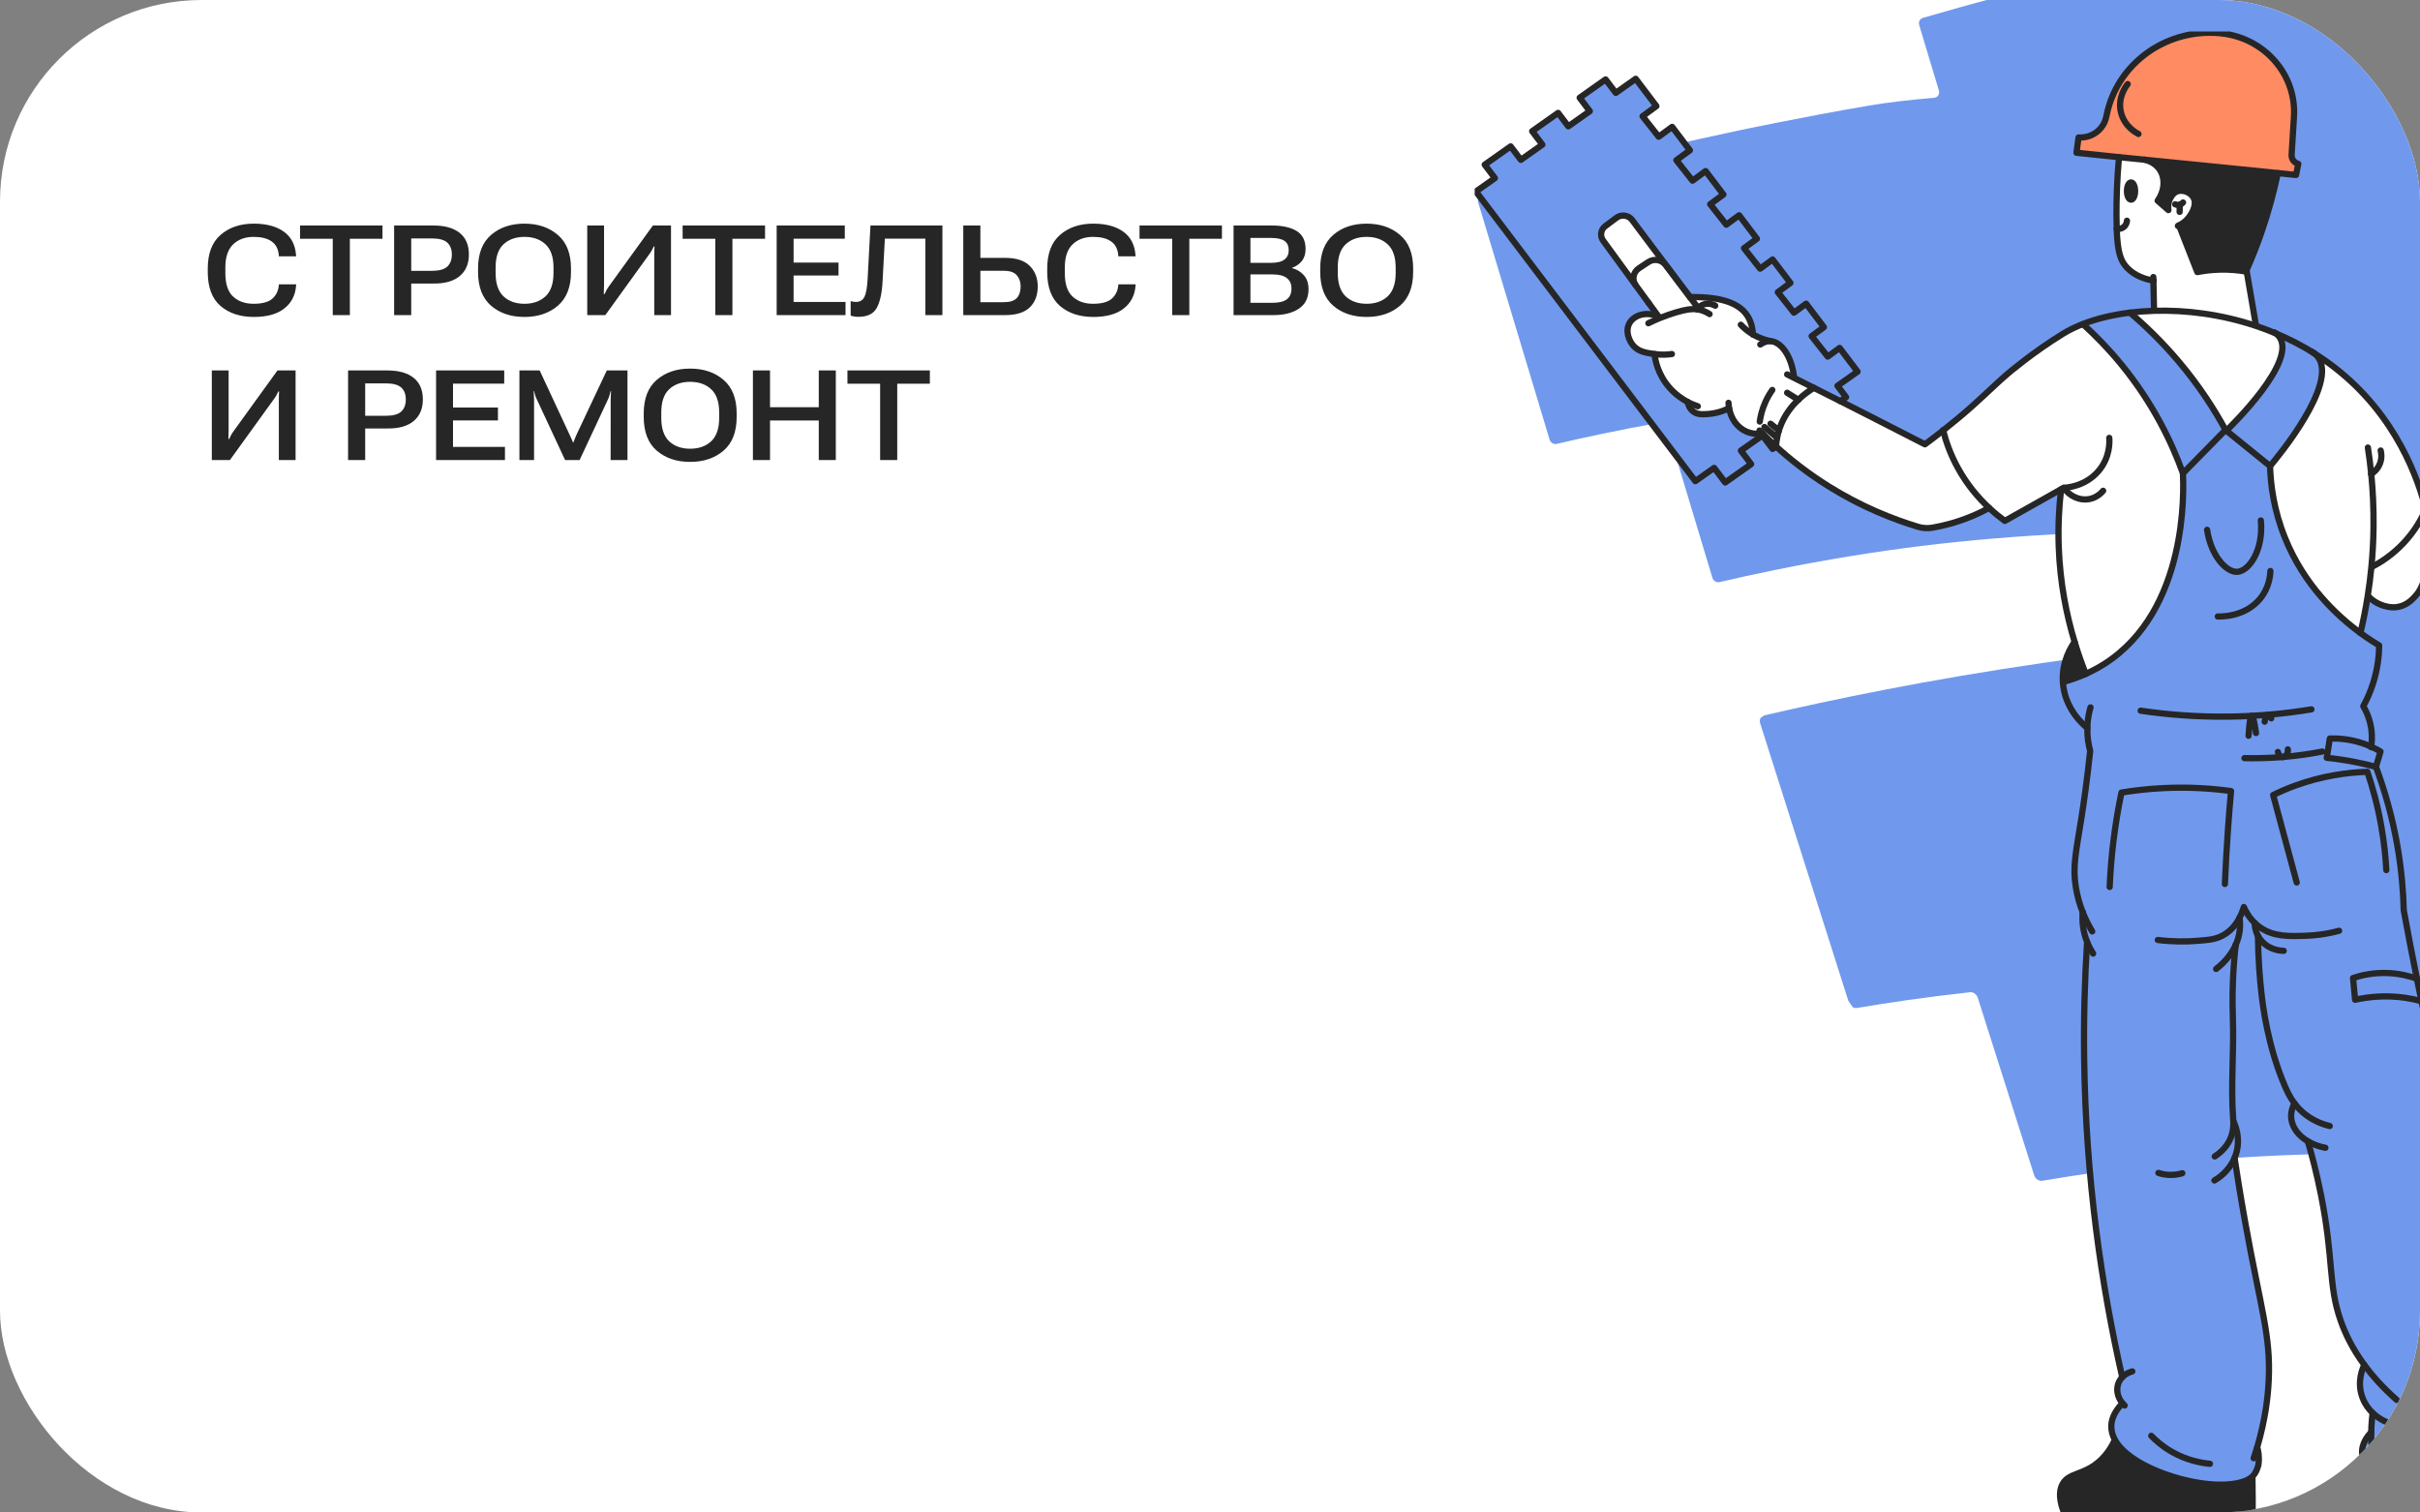 <svg width="384" height="240" viewBox="0 0 384 240" fill="none" xmlns="http://www.w3.org/2000/svg">
<rect x="0" y="0" width="384" height="240" fill="#808080" stroke="none"/>
<g clip-path="url(#clip0_1091_23552)">
<rect width="384" height="240" rx="32" fill="white"/>
<g clip-path="url(#clip1_1091_23552)">
<path d="M245.881 69.74C242.103 57.194 238.326 44.644 234.548 32.097C234.401 31.606 234.653 31.107 235.119 30.97C245.122 28.03 259.012 24.268 275.854 20.712C275.854 20.712 286.521 18.459 296.558 16.755C299.429 16.266 302.895 15.853 306.913 15.516C307.473 15.47 307.827 14.918 307.657 14.357C306.616 10.896 305.573 7.435 304.531 3.972C304.384 3.481 304.636 2.982 305.102 2.845C312.213 0.757 321.688 -1.827 333.034 -4.369C333.559 -4.486 333.839 -5.048 333.638 -5.578C331.655 -10.785 329.672 -15.993 327.689 -21.2C327.506 -21.681 327.72 -22.2 328.172 -22.373C336.158 -25.428 347.228 -29.392 360.693 -33.377C360.693 -33.377 369.273 -35.914 377.373 -37.96C395.629 -42.569 444.089 -45.782 508.968 -43.93C509.82 -43.906 510.251 -42.809 509.624 -42.261C496.52 -30.811 483.414 -19.363 470.31 -7.914C469.703 -7.384 470.081 -6.326 470.905 -6.249C476.417 -5.738 482.066 -5.177 487.843 -4.568C488.694 -4.477 489.044 -3.357 488.375 -2.862C477.967 4.845 467.56 12.552 457.151 20.259C456.482 20.754 456.831 21.875 457.681 21.964L457.731 21.969C458.583 22.06 458.933 23.18 458.263 23.675C451.76 28.491 445.256 33.307 438.754 38.122C438.074 38.624 438.444 39.763 439.309 39.831C453.217 40.907 468.011 42.258 483.566 43.906C484.417 43.997 484.767 45.117 484.098 45.612C465.477 59.4 446.857 73.188 428.235 86.976C428.069 87.1 427.863 87.156 427.651 87.139C406.76 85.374 376.362 83.498 343.797 84.138C323.073 84.545 308.458 85.834 293.743 88.229C285.153 89.627 278.002 91.162 272.85 92.369C272.37 92.481 271.866 92.174 271.717 91.677C269.316 83.704 266.917 75.731 264.517 67.758C264.374 67.281 263.898 66.973 263.429 67.058C256.819 68.233 251.244 69.443 247.015 70.435C246.535 70.546 246.032 70.239 245.882 69.742L245.881 69.74Z" fill="#7099ED"/>
</g>
<g clip-path="url(#clip2_1091_23552)">
<path d="M293.366 159.053C288.677 144.297 283.989 129.538 279.3 114.782C279.117 114.204 279.374 113.652 279.882 113.532C290.792 110.993 305.953 107.837 324.378 105.164C324.378 105.164 336.049 103.472 347.046 102.358C350.193 102.038 353.998 101.854 358.415 101.806C359.03 101.8 359.399 101.195 359.188 100.535C357.895 96.464 356.601 92.394 355.308 88.322C355.124 87.744 355.382 87.191 355.89 87.072C363.646 85.27 373.987 83.095 386.393 81.127C386.967 81.037 387.254 80.414 387.01 79.787C384.606 73.628 382.202 67.469 379.799 61.309C379.577 60.741 379.791 60.161 380.282 60C388.962 57.158 401.005 53.53 415.689 50.081C415.689 50.081 425.045 47.885 433.894 46.215C453.834 42.451 507.143 42.841 578.771 50.444C579.711 50.544 580.232 51.842 579.564 52.42C565.589 64.49 551.612 76.557 537.637 88.627C536.99 89.185 537.451 90.434 538.363 90.592C544.463 91.646 550.716 92.768 557.112 93.956C558.055 94.132 558.488 95.451 557.771 95.963C546.613 103.954 535.456 111.944 524.298 119.935C523.581 120.448 524.012 121.767 524.954 121.941L525.01 121.951C525.953 122.128 526.385 123.446 525.667 123.96C518.696 128.952 511.724 133.946 504.753 138.938C504.025 139.458 504.48 140.8 505.436 140.951C520.819 143.363 537.191 146.164 554.414 149.373C555.357 149.55 555.789 150.868 555.072 151.381C535.11 165.676 515.149 179.971 495.187 194.266C495.009 194.395 494.785 194.443 494.55 194.405C471.438 190.612 437.836 185.889 401.948 183.878C379.111 182.599 363.047 182.85 346.919 184.365C337.503 185.249 329.68 186.411 324.049 187.367C323.525 187.455 322.957 187.059 322.771 186.474C319.792 177.098 316.814 167.721 313.835 158.344C313.658 157.782 313.119 157.389 312.606 157.446C305.366 158.241 299.268 159.164 294.645 159.948C294.12 160.036 293.552 159.64 293.367 159.055L293.366 159.053Z" fill="#7099ED"/>
</g>
<g clip-path="url(#clip3_1091_23552)">
<path d="M362.328 120.112C362.285 120.116 362.241 120.116 362.197 120.124C362.237 120.124 362.285 120.124 362.328 120.112ZM375.171 216.581C373.225 213.941 372.112 211.531 371.429 209.588C369.403 203.844 370.36 199.978 368.299 189.62C367.568 185.945 366.762 182.987 366.209 181.1C364.744 180.232 363.774 178.967 363.588 177.58C363.524 177.116 363.496 176.212 364.076 175.078C363.361 174.123 362.916 173.163 362.571 172.367C359.826 166.012 359.039 159.427 358.833 157.544C358.59 155.367 358.328 152.259 358.285 148.485C357.804 147.573 357.768 146.725 357.764 146.448C356.859 145.571 356.338 144.604 356.044 143.926C355.921 144.35 355.711 144.969 355.361 145.639C355.452 146.245 355.484 146.935 355.389 147.692C355.285 148.521 355.055 149.274 354.753 149.948C354.217 154.808 354.209 158.753 354.308 161.492C354.503 166.856 353.955 172.24 354.36 177.596C354.368 177.679 354.372 177.782 354.38 177.905C354.654 178.468 355.504 180.39 354.9 182.769C354.813 183.114 354.702 183.435 354.574 183.74C354.896 185.893 355.452 189.477 356.251 193.905C358.749 207.792 360.33 211.907 359.989 219.051C359.874 221.533 359.48 225.192 358.157 229.656C358.332 230.127 358.527 231.13 358.368 232.379C358.368 232.379 358.233 233.128 357.772 233.846C357.617 234.084 357.419 234.294 357.184 234.472C355.567 235.709 352.334 235.614 351.432 235.571C345.974 235.301 337.871 232.514 335.614 228.518C335.221 227.82 335.007 227.083 335.015 226.318C335.023 225.501 335.293 224.225 336.778 222.659C335.932 221.656 335.718 220.324 336.234 219.261C336.373 218.972 336.56 218.73 336.754 218.528H336.751C333.457 204.042 330.971 187.09 330.709 168.133C330.617 161.623 330.796 155.391 331.173 149.468C330.875 148.723 330.617 147.839 330.502 146.84C330.415 146.071 330.423 145.373 330.482 144.771C330.025 143.613 329.62 142.281 329.382 140.79C328.838 137.46 329.41 135.224 330.248 129.916C330.649 127.367 331.181 123.684 331.658 119.149C331.412 118.249 331.177 117 331.209 115.514C330.665 115.081 327.59 112.532 327.328 108.227C328.671 107.866 329.878 107.422 330.959 106.935C332.087 106.431 333.084 105.88 333.958 105.321C347.23 96.822 346.507 77.646 346.376 75.109C348.628 72.817 350.88 70.522 353.132 68.231C353.176 68.266 353.22 68.302 353.264 68.338C355.575 70.209 357.887 72.08 360.203 73.955C360.291 76.916 360.791 80.932 362.563 85.325C365.586 92.837 370.793 97.69 374.543 100.441C375.715 101.301 376.74 101.955 377.515 102.419C377.499 104.001 377.292 106.106 376.541 108.457C376.089 109.868 375.536 111.073 374.996 112.065C375.322 112.616 375.66 113.305 375.918 114.13C376.478 115.906 376.398 117.476 376.255 118.483C375.791 118.273 375.282 118.071 374.726 117.892C372.704 117.242 370.913 117.151 369.689 117.186C369.526 118.205 369.363 119.228 369.201 120.247C370.567 120.386 372.049 120.596 373.618 120.901C374.821 121.135 375.95 121.401 377.002 121.682C378.313 125.195 379.596 129.468 380.442 134.412C381.07 138.095 381.348 141.472 381.419 144.449C382.123 148.287 382.822 151.906 383.509 155.308C382.424 154.915 380.903 154.503 379.06 154.408C376.561 154.281 374.563 154.793 373.372 155.193C373.483 156.343 373.59 157.492 373.697 158.642C375.715 158.198 378.48 157.865 381.662 158.329C382.595 158.467 383.457 158.654 384.24 158.876C385.988 167.245 387.632 174.123 388.971 179.423C390.925 187.154 393.027 194.646 392.951 205.223C392.931 208.288 392.729 211.079 392.455 213.533V213.541C392.478 213.695 392.971 215.55 393.607 218.004C395.136 223.931 395.204 224.514 395.231 225.14C395.259 225.925 395.223 226.912 394.989 228.074C395.287 228.577 396.165 230.203 395.636 232.014C395.513 232.439 395.331 232.811 395.116 233.14C394.477 234.116 393.527 234.71 392.872 235.107C387.144 238.591 378.436 235.828 375.862 232.851C375.564 232.502 374.945 231.773 374.829 230.706C374.647 229.006 375.87 227.662 376.263 227.261C376.267 226.952 376.275 226.639 376.291 226.318C376.331 225.568 376.398 224.859 376.482 224.201C375.858 223.606 375.27 222.829 374.889 221.822C373.9 219.233 374.96 216.993 375.163 216.581H375.171Z" fill="#7099ED"/>
<path d="M395.113 233.145C395.447 234.406 395.713 236.186 395.363 238.235C395.268 238.806 395.137 239.329 394.986 239.805C387.971 239.702 380.951 239.595 373.94 239.492C373.817 239.127 373.67 238.548 373.694 237.843C373.706 237.589 373.761 236.812 374.778 234.786C375.025 234.299 375.382 233.629 375.863 232.852C378.433 235.829 387.144 238.592 392.872 235.107C393.524 234.711 394.473 234.116 395.117 233.145H395.113Z" fill="#262626"/>
<path d="M384.915 80.777C385.872 87.148 385.233 92.27 383.453 94.367C382.972 94.934 382.047 96.024 380.529 96.302C379.334 96.52 378.281 96.139 377.876 95.989C376.795 95.584 376.1 94.942 375.759 94.577L375.707 94.569C375.937 93.111 376.14 91.576 376.291 89.975H376.339C377.653 89.297 379.592 88.1 381.451 86.109C383.318 84.107 384.355 82.113 384.919 80.777H384.915Z" fill="white"/>
<path d="M376.287 89.976C376.136 91.577 375.934 93.111 375.703 94.57C375.373 96.691 374.972 98.654 374.547 100.442C370.801 97.69 365.59 92.838 362.567 85.325C360.795 80.933 360.294 76.917 360.207 73.956C361.295 72.667 371.103 60.869 367.766 56.599C367.619 56.409 367.441 56.235 367.234 56.072C368.275 56.726 369.296 57.432 370.285 58.193C380.41 65.959 383.783 76.386 384.911 80.778C384.347 82.114 383.31 84.108 381.443 86.11C379.588 88.1 377.646 89.298 376.331 89.98H376.283L376.287 89.976Z" fill="white"/>
<path d="M383.512 155.308C383.755 156.525 384.001 157.715 384.243 158.876C383.457 158.654 382.595 158.468 381.665 158.329C378.483 157.865 375.719 158.198 373.701 158.642C373.593 157.493 373.486 156.343 373.375 155.193C374.567 154.793 376.569 154.282 379.063 154.408C380.907 154.504 382.428 154.916 383.512 155.308Z" fill="#7099ED"/>
<path d="M376.258 118.483C376.818 118.736 377.311 118.998 377.736 119.252C377.493 120.064 377.247 120.873 377.005 121.682C375.952 121.4 374.824 121.135 373.62 120.901C372.051 120.596 370.574 120.386 369.203 120.247C369.366 119.228 369.529 118.205 369.692 117.186C370.915 117.151 372.707 117.242 374.729 117.892C375.285 118.07 375.793 118.273 376.258 118.483Z" fill="#7099ED"/>
<path d="M367.769 56.599C371.105 60.869 361.298 72.667 360.209 73.955C357.897 72.08 355.585 70.209 353.27 68.338C354.235 67.406 364.321 57.531 361.754 53.566C361.603 53.332 361.401 53.11 361.139 52.908C363.22 53.784 365.262 54.831 367.228 56.064L367.236 56.072C367.447 56.234 367.622 56.409 367.769 56.599Z" fill="#7099ED"/>
<path d="M340.353 25.348C338.974 25.213 337.6 25.075 336.237 24.936C333.949 24.702 331.693 24.472 329.496 24.238C329.603 23.429 329.715 22.617 329.822 21.808C331.895 21.951 333.754 20.599 334.195 18.64C334.235 18.454 334.283 18.264 334.322 18.07C335.943 10.518 342.819 5.197 350.661 5.197C351.205 5.197 351.745 5.221 352.297 5.273C359.241 5.927 364.405 11.75 364.008 18.47C363.877 20.714 363.742 22.874 363.63 24.555C363.626 24.587 363.626 24.619 363.626 24.65C363.626 25.273 364.059 25.828 364.687 26.002C364.469 27.088 364.552 26.684 364.334 27.766C363.38 27.667 362.415 27.564 361.446 27.465C354.633 26.759 347.399 26.058 340.356 25.348H340.353Z" fill="#FF8B63"/>
<path d="M361.755 53.567C364.321 57.532 354.236 67.407 353.27 68.338C353.227 68.303 353.183 68.267 353.139 68.231C351.411 65.048 349.024 61.294 345.743 57.409C343.069 54.237 340.38 51.66 337.965 49.611C339.196 49.456 340.479 49.357 341.794 49.317C346.871 49.163 352.468 49.88 357.93 51.7C359.006 52.061 360.075 52.461 361.135 52.909C361.398 53.111 361.6 53.333 361.751 53.567H361.755Z" fill="white"/>
<path d="M361.441 27.465C360.841 30.315 360.015 33.451 358.871 36.785C358.112 38.985 357.294 41.023 356.463 42.898C356.44 42.961 356.412 43.025 356.38 43.088C355.248 42.89 353.83 42.739 352.205 42.783C350.85 42.819 349.659 42.981 348.67 43.175C347.7 40.702 346.731 38.232 345.762 35.758C346.111 35.592 346.576 35.31 347.005 34.862C347.744 34.089 348.769 32.416 347.99 31.243C347.494 30.489 346.318 30.041 345.448 30.382C344.892 30.596 344.606 31.072 344.447 31.35C343.951 32.178 344.034 33.015 344.082 33.336C343.51 32.836 342.945 32.341 342.373 31.845C343.549 30.152 343.613 28.107 342.58 26.747C341.869 25.816 340.844 25.474 340.352 25.348C347.398 26.057 354.632 26.759 361.441 27.465Z" fill="#262626"/>
<path d="M345.763 35.758C346.732 38.232 347.702 40.702 348.671 43.176C349.66 42.981 350.852 42.819 352.206 42.783C353.831 42.739 355.245 42.89 356.381 43.088C356.409 43.025 356.437 42.962 356.465 42.898H356.472C356.671 44.052 357.037 46.169 357.231 47.318C357.422 48.416 357.779 50.518 357.966 51.616L357.934 51.699C352.472 49.879 346.875 49.162 341.799 49.316V49.265C341.767 47.687 341.731 46.105 341.695 44.528C340.484 44.321 338.776 43.822 337.497 42.47C336.488 41.4 336.003 40.052 335.868 36.313C335.844 35.639 335.832 34.886 335.832 34.042C335.828 31.663 335.912 28.567 336.233 24.936C337.596 25.074 338.97 25.213 340.349 25.348C340.837 25.475 341.866 25.816 342.577 26.747C343.614 28.107 343.546 30.153 342.371 31.845C342.943 32.341 343.507 32.837 344.079 33.336C344.031 33.015 343.948 32.178 344.444 31.35C344.603 31.072 344.893 30.597 345.445 30.383C346.315 30.042 347.491 30.49 347.988 31.243C348.762 32.416 347.741 34.089 347.002 34.862C346.569 35.31 346.109 35.592 345.759 35.758H345.763ZM338.792 30.315C338.792 29.558 338.502 28.944 338.148 28.944C337.794 28.944 337.501 29.558 337.501 30.315C337.501 31.072 337.791 31.687 338.148 31.687C338.506 31.687 338.792 31.072 338.792 30.315Z" fill="white"/>
<path d="M357.447 237.703C357.451 238.409 357.451 239.11 357.447 239.804H327.424C326.518 237.354 326.911 236.046 327.384 235.32C328.353 233.826 330.181 234.004 332.338 232.498C334.093 231.273 335.027 229.659 335.531 228.565L335.623 228.518C337.879 232.514 345.979 235.301 351.441 235.57C352.338 235.614 355.572 235.709 357.193 234.472L357.415 234.5C357.435 235.554 357.447 236.625 357.451 237.703H357.447Z" fill="#262626"/>
<path d="M353.138 68.23C350.885 70.521 348.633 72.817 346.381 75.108C344.649 70.303 341.721 64.099 336.644 57.879C334.615 55.393 332.549 53.28 330.583 51.496L330.547 51.397C332.708 50.561 335.226 49.95 337.971 49.609C340.386 51.659 343.072 54.236 345.749 57.407C349.026 61.292 351.414 65.047 353.146 68.23H353.138Z" fill="#7099ED"/>
<path d="M327.054 77.635C324.07 79.312 321.095 80.984 318.12 82.657C317.397 82.13 316.543 81.448 315.629 80.596C314.004 79.086 312.213 77.032 310.723 74.348C309.476 72.104 308.761 69.999 308.336 68.295C309.043 67.74 309.818 67.113 310.64 66.427C314.433 63.264 315.907 61.587 318.684 59.212C318.684 59.212 322.636 55.839 327.379 52.941C328.321 52.366 329.381 51.85 330.541 51.398L330.577 51.498C332.543 53.282 334.613 55.395 336.639 57.88C341.716 64.1 344.643 70.305 346.375 75.109C346.506 77.647 347.229 96.822 333.958 105.322C333.084 105.881 332.087 106.432 330.958 106.935C330.355 105.413 329.751 103.72 329.191 101.861C327.912 97.627 326.879 92.549 326.668 86.788C326.549 83.442 326.72 80.374 327.046 77.635H327.054Z" fill="white"/>
<path d="M338.144 28.943C338.497 28.943 338.787 29.558 338.787 30.315C338.787 31.072 338.497 31.687 338.144 31.687C337.79 31.687 337.496 31.072 337.496 30.315C337.496 29.558 337.786 28.943 338.144 28.943Z" fill="#262626"/>
<path d="M329.198 101.861C329.758 103.721 330.362 105.413 330.966 106.936C329.885 107.423 328.677 107.867 327.335 108.228C327.132 104.969 328.658 102.615 329.194 101.861H329.198Z" fill="#262626"/>
<path d="M310.723 74.348C312.209 77.032 314.004 79.085 315.629 80.596C314 81.484 311.895 82.431 309.345 83.129C308.391 83.387 307.49 83.585 306.632 83.732C305.861 83.866 305.063 83.811 304.312 83.581C300.411 82.396 295.422 80.449 290.162 77.171C286.822 75.085 284.057 72.889 281.816 70.847C281.84 70.411 281.896 69.939 281.991 69.44C282.063 69.075 282.15 68.699 282.273 68.31C282.309 68.179 282.357 68.049 282.4 67.918C283.088 65.971 284.236 64.496 285.352 63.434H285.356C286.317 62.506 287.251 61.888 287.827 61.543C289.229 62.245 290.627 62.95 292.029 63.66C293.586 64.449 295.148 65.238 296.709 66.035C299.632 67.521 302.548 69.012 305.444 70.502C306.183 69.963 307.172 69.218 308.34 68.294C308.765 69.999 309.476 72.104 310.727 74.348H310.723Z" fill="white"/>
<path d="M287.826 61.543C286.749 60.996 285.669 60.457 284.592 59.918L284.668 59.783C284.267 56.473 282.63 54.233 280.946 54.13C280.231 53.983 279.214 53.686 278.141 53.056C278.121 52.27 277.951 51.224 277.327 50.193C275.599 47.331 271.031 47.212 269.462 47.148C268.925 47.129 268.477 47.141 268.179 47.153L266.987 45.583L258.987 34.914C258.407 34.133 257.275 33.975 256.488 34.562L254.74 35.87C253.997 36.421 253.842 37.44 254.379 38.177C256.095 40.528 257.811 42.883 259.527 45.234L259.551 45.269L261.604 48.08C262.141 48.818 262.681 49.559 263.217 50.296C261.465 49.385 259.447 49.888 258.629 51.16C257.807 52.441 258.446 54.102 259.277 54.966C260.115 55.834 261.255 56.001 262.526 56.179C262.629 57.063 263.011 59.323 264.846 61.448C265.815 62.57 266.888 63.303 267.793 63.787C267.865 64.14 268.055 64.826 268.667 65.29C269.354 65.813 270.177 65.761 271.146 65.682C271.869 65.623 273.033 65.432 274.364 64.766C274.658 66.439 275.647 67.835 277.081 68.465C278.105 68.917 279.087 68.861 279.643 68.778H279.647C280.302 69.44 281.025 70.138 281.812 70.848C281.808 70.856 281.808 70.867 281.808 70.875H281.8L281.279 71.24L279.655 69.099L276.242 71.506L277.867 73.65L273.752 76.556L271.996 74.241L269.013 76.346L234.199 30.391L237.21 28.27L235.594 26.133L239.713 23.227L241.326 25.364L244.738 22.954L243.121 20.821L247.24 17.915L248.853 20.048L252.265 17.642L250.653 15.509L254.768 12.603L256.385 14.736L259.543 12.504L262.824 16.837L260.631 18.447L263.189 21.693L265.323 20.131L268.139 23.85L265.994 25.424L268.552 28.671L270.634 27.144L273.45 30.867L271.356 32.405L273.915 35.652L275.949 34.161L278.765 37.884L276.719 39.382L279.277 42.629L281.256 41.178L284.076 44.897L282.078 46.364L284.636 49.61L286.567 48.191L289.387 51.914L287.441 53.341L289.999 56.588L291.882 55.208L294.734 58.97L291.544 61.222L292.906 63.022L292.009 63.656H292.005C290.602 62.95 289.204 62.245 287.802 61.543H287.826Z" fill="#7099ED"/>
<path d="M284.591 59.917C285.668 60.456 286.748 60.995 287.825 61.543C287.249 61.888 286.315 62.506 285.354 63.434H285.35C284.238 64.496 283.086 65.971 282.399 67.917C282.355 68.048 282.307 68.179 282.272 68.31C282.148 68.698 282.057 69.075 281.99 69.44C281.89 69.939 281.839 70.411 281.815 70.847C281.028 70.137 280.305 69.44 279.65 68.774H279.646C279.086 68.861 278.105 68.916 277.084 68.464C275.65 67.834 274.665 66.439 274.367 64.766C273.036 65.432 271.872 65.622 271.149 65.681C270.18 65.761 269.357 65.812 268.67 65.289C268.059 64.825 267.864 64.139 267.796 63.786C266.891 63.303 265.822 62.569 264.849 61.447C263.014 59.322 262.632 57.063 262.529 56.179C261.258 56 260.118 55.834 259.28 54.966C258.449 54.102 257.81 52.44 258.632 51.16C259.45 49.887 261.472 49.384 263.22 50.296C263.244 50.327 263.264 50.359 263.292 50.391L263.335 50.486C264.329 50.082 265.218 49.784 265.949 49.566C267.534 49.094 268.46 48.98 269.226 49.075V49.067C269.25 49.035 269.326 48.956 269.437 48.853L266.986 45.582L268.178 47.152C268.472 47.14 268.921 47.128 269.461 47.148C271.03 47.211 275.598 47.33 277.326 50.193C277.95 51.223 278.12 52.27 278.14 53.051C279.213 53.685 280.23 53.983 280.945 54.129C282.629 54.232 284.266 56.472 284.667 59.782L284.591 59.917Z" fill="white"/>
<path d="M263.219 50.295C262.683 49.558 262.143 48.817 261.607 48.079L259.553 45.269L259.529 45.233C258.921 44.357 259.156 43.167 260.057 42.573L261.555 41.582C262.441 40.995 263.652 41.197 264.292 42.034L266.981 45.582L269.432 48.852C269.321 48.956 269.245 49.035 269.222 49.066V49.074C268.455 48.979 267.529 49.094 265.944 49.566C265.214 49.784 264.328 50.081 263.331 50.486L263.287 50.391C263.263 50.359 263.243 50.327 263.215 50.295H263.219Z" fill="white"/>
<path d="M266.981 45.582L264.292 42.034C263.656 41.198 262.445 40.995 261.555 41.582L260.057 42.573C259.152 43.168 258.921 44.357 259.529 45.233C257.813 42.883 256.097 40.528 254.381 38.177C253.845 37.44 254 36.421 254.742 35.87L256.49 34.561C257.277 33.975 258.409 34.133 258.989 34.914L266.989 45.582H266.981Z" fill="white"/>
<path d="M341.684 43.961C341.688 44.151 341.692 44.338 341.696 44.528C341.731 46.106 341.767 47.687 341.799 49.265" stroke="#262626" stroke-width="0.99" stroke-linecap="round" stroke-linejoin="round"/>
<path d="M336.237 24.936C335.912 28.567 335.832 31.663 335.836 34.042C335.836 34.886 335.848 35.639 335.872 36.313C336.003 40.052 336.488 41.4 337.5 42.47C338.78 43.822 340.488 44.321 341.699 44.528C341.719 44.535 341.735 44.535 341.751 44.539" stroke="#262626" stroke-width="0.99" stroke-linecap="round" stroke-linejoin="round"/>
<path d="M356.473 42.902C356.671 44.052 357.037 46.169 357.231 47.319C357.422 48.417 357.78 50.518 357.966 51.616" stroke="#262626" stroke-width="0.99" stroke-linecap="round" stroke-linejoin="round"/>
<path d="M361.441 27.465C360.841 30.315 360.014 33.451 358.87 36.785C358.112 38.985 357.293 41.023 356.463 42.898C356.439 42.962 356.412 43.025 356.38 43.088C355.248 42.89 353.83 42.74 352.205 42.783C350.85 42.819 349.659 42.981 348.669 43.176C347.7 40.702 346.731 38.232 345.762 35.758" stroke="#262626" stroke-width="0.99" stroke-linecap="round" stroke-linejoin="round"/>
<path d="M335.871 36.314C335.955 36.326 336.527 36.401 337.015 36.001C337.468 35.624 337.5 35.109 337.5 35.022" stroke="#262626" stroke-width="0.99" stroke-linecap="round" stroke-linejoin="round"/>
<path d="M338.791 30.315C338.791 31.072 338.501 31.687 338.147 31.687C337.794 31.687 337.5 31.072 337.5 30.315C337.5 29.558 337.79 28.943 338.147 28.943C338.505 28.943 338.791 29.558 338.791 30.315Z" stroke="#262626" stroke-width="0.99" stroke-linecap="round" stroke-linejoin="round"/>
<path d="M340.301 25.336L340.348 25.348C340.837 25.475 341.866 25.816 342.577 26.747C343.614 28.107 343.546 30.153 342.37 31.845C342.942 32.341 343.506 32.837 344.078 33.336C344.031 33.015 343.947 32.178 344.444 31.35C344.603 31.072 344.893 30.597 345.445 30.383C346.315 30.042 347.491 30.49 347.987 31.243C348.762 32.416 347.741 34.089 347.002 34.862C346.569 35.31 346.108 35.592 345.759 35.758C345.695 35.794 345.636 35.822 345.584 35.846" stroke="#262626" stroke-width="0.99" stroke-linecap="round" stroke-linejoin="round"/>
<path d="M361.442 27.465C362.411 27.564 363.376 27.667 364.33 27.766C364.548 26.684 364.465 27.088 364.683 26.002C364.056 25.828 363.623 25.273 363.623 24.65C363.623 24.619 363.623 24.587 363.627 24.555C363.738 22.874 363.873 20.714 364.004 18.47C364.397 11.75 359.233 5.927 352.293 5.273C351.741 5.221 351.201 5.197 350.657 5.197C342.819 5.197 335.943 10.518 334.319 18.07C334.279 18.264 334.231 18.454 334.191 18.64C333.747 20.599 331.891 21.951 329.818 21.808C329.711 22.617 329.599 23.429 329.492 24.238C331.689 24.472 333.945 24.702 336.233 24.936C337.596 25.075 338.97 25.213 340.349 25.348C347.396 26.058 354.629 26.759 361.438 27.465H361.442Z" stroke="#262626" stroke-width="0.99" stroke-linecap="round" stroke-linejoin="round"/>
<path d="M337.62 13.34C337.445 13.55 335.932 15.429 336.563 17.887C337.135 20.115 339.03 21.11 339.324 21.257" stroke="#262626" stroke-width="0.99" stroke-linecap="round" stroke-linejoin="round"/>
<path d="M279.195 68.311C279.342 68.465 279.493 68.62 279.652 68.774C280.308 69.44 281.031 70.138 281.817 70.848C284.061 72.889 286.826 75.086 290.163 77.171C295.422 80.45 300.408 82.396 304.312 83.581C305.063 83.811 305.862 83.867 306.632 83.732C307.486 83.585 308.392 83.387 309.345 83.129C311.896 82.432 314.005 81.484 315.63 80.596" stroke="#262626" stroke-width="0.99" stroke-linecap="round" stroke-linejoin="round"/>
<path d="M308.324 68.242C308.324 68.242 308.332 68.278 308.336 68.294C308.761 69.998 309.472 72.103 310.724 74.347C312.209 77.031 314.005 79.085 315.629 80.595C316.543 81.448 317.397 82.129 318.12 82.657C321.099 80.984 324.075 79.311 327.054 77.634C327.189 77.558 327.328 77.479 327.463 77.404C327.94 77.38 330.899 77.19 332.988 74.74C334.879 72.524 334.736 70.014 334.693 69.483" stroke="#262626" stroke-width="0.99" stroke-linecap="round" stroke-linejoin="round"/>
<path d="M327.465 77.404C328.406 78.744 329.967 79.454 331.445 79.208C332.712 78.998 333.479 78.162 333.721 77.876" stroke="#262626" stroke-width="0.99" stroke-linecap="round" stroke-linejoin="round"/>
<path d="M285.352 63.434C284.24 64.496 283.088 65.971 282.4 67.917C282.357 68.048 282.309 68.179 282.273 68.31C282.15 68.698 282.059 69.075 281.991 69.44C281.892 69.939 281.84 70.411 281.816 70.847C281.813 70.855 281.812 70.867 281.812 70.875V70.883" stroke="#262626" stroke-width="0.99" stroke-linecap="round" stroke-linejoin="round"/>
<path d="M287.83 61.539C287.83 61.539 287.826 61.539 287.826 61.543C287.25 61.888 286.317 62.506 285.355 63.434" stroke="#262626" stroke-width="0.99" stroke-linecap="round" stroke-linejoin="round"/>
<path d="M279.234 66.898C279.35 66.065 279.596 64.983 280.128 63.798C280.47 63.032 280.859 62.394 281.225 61.879" stroke="#262626" stroke-width="0.99" stroke-linecap="round" stroke-linejoin="round"/>
<path d="M279.648 68.778C279.088 68.862 278.107 68.917 277.086 68.465C275.652 67.835 274.667 66.439 274.369 64.766C274.321 64.493 274.289 64.207 274.277 63.918" stroke="#262626" stroke-width="0.99" stroke-linecap="round" stroke-linejoin="round"/>
<path d="M284.667 59.783C284.266 56.473 282.629 54.233 280.945 54.13C280.603 54.111 280.035 54.166 279.316 54.666" stroke="#262626" stroke-width="0.99" stroke-linecap="round" stroke-linejoin="round"/>
<path d="M278.137 53.052C277.978 52.956 277.812 52.853 277.649 52.742C277.057 52.338 276.588 51.91 276.227 51.529" stroke="#262626" stroke-width="0.99" stroke-linecap="round" stroke-linejoin="round"/>
<path d="M280.945 54.129C280.23 53.982 279.213 53.685 278.141 53.055" stroke="#262626" stroke-width="0.99" stroke-linecap="round" stroke-linejoin="round"/>
<path d="M278.138 53.054C278.119 52.269 277.948 51.223 277.324 50.192C275.596 47.33 271.028 47.211 269.459 47.147C268.923 47.127 268.474 47.139 268.176 47.151" stroke="#262626" stroke-width="0.99" stroke-linecap="round" stroke-linejoin="round"/>
<path d="M271.275 49.841C270.945 49.627 270.437 49.345 269.769 49.175C269.595 49.131 269.416 49.096 269.225 49.076C268.459 48.981 267.533 49.096 265.948 49.567C265.217 49.785 264.331 50.083 263.334 50.487C262.774 50.721 262.178 50.986 261.559 51.292" stroke="#262626" stroke-width="0.99" stroke-linecap="round" stroke-linejoin="round"/>
<path d="M263.252 50.311C263.252 50.311 263.232 50.299 263.22 50.295C261.468 49.383 259.45 49.887 258.632 51.159C257.81 52.44 258.449 54.101 259.28 54.965C260.118 55.833 261.258 56 262.529 56.178C263.681 56.345 264.646 56.269 265.294 56.178" stroke="#262626" stroke-width="0.99" stroke-linecap="round" stroke-linejoin="round"/>
<path d="M262.531 56.18C262.635 57.064 263.016 59.323 264.851 61.448C265.82 62.57 266.893 63.304 267.799 63.787C268.462 64.132 269.034 64.346 269.403 64.465" stroke="#262626" stroke-width="0.99" stroke-linecap="round" stroke-linejoin="round"/>
<path d="M267.797 63.779V63.787C267.868 64.14 268.059 64.826 268.671 65.29C269.358 65.813 270.18 65.761 271.15 65.682C271.872 65.623 273.036 65.432 274.367 64.766" stroke="#262626" stroke-width="0.99" stroke-linecap="round" stroke-linejoin="round"/>
<path d="M327.052 77.635C326.726 80.374 326.556 83.443 326.675 86.788C326.885 92.549 327.918 97.627 329.197 101.861C329.757 103.72 330.361 105.413 330.965 106.935C330.965 106.939 330.969 106.939 330.969 106.943" stroke="#262626" stroke-width="0.99" stroke-linecap="round" stroke-linejoin="round"/>
<path d="M327.332 108.227C328.675 107.866 329.882 107.422 330.963 106.935C332.091 106.431 333.088 105.88 333.962 105.321C347.233 96.822 346.51 77.646 346.379 75.109C348.632 72.817 350.884 70.522 353.136 68.231C353.18 68.266 353.224 68.302 353.267 68.338C355.579 70.209 357.891 72.08 360.207 73.955C360.295 76.916 360.795 80.932 362.567 85.325C365.59 92.837 370.797 97.69 374.547 100.441C375.719 101.301 376.744 101.955 377.519 102.419C377.503 104.001 377.296 106.106 376.545 108.457C376.093 109.868 375.54 111.073 375 112.065C375.326 112.616 375.663 113.305 375.922 114.13C376.482 115.906 376.402 117.476 376.259 118.483C376.255 118.515 376.251 118.542 376.247 118.574" stroke="#262626" stroke-width="0.99" stroke-linecap="round" stroke-linejoin="round"/>
<path d="M329.194 101.861C328.658 102.615 327.132 104.969 327.335 108.228C327.597 112.533 330.676 115.083 331.216 115.515" stroke="#262626" stroke-width="0.99" stroke-linecap="round" stroke-linejoin="round"/>
<path d="M350.215 84.069C350.819 88.16 353.254 90.84 355.009 90.737C356.869 90.626 359.188 87.32 358.747 82.582" stroke="#262626" stroke-width="0.99" stroke-linecap="round" stroke-linejoin="round"/>
<path d="M360.26 90.606C360.236 91.355 360.057 93.254 358.635 94.994C356.22 97.944 352.351 97.837 351.914 97.821" stroke="#262626" stroke-width="0.99" stroke-linecap="round" stroke-linejoin="round"/>
<path d="M330.488 144.771C330.969 145.985 331.513 146.999 331.986 147.796" stroke="#262626" stroke-width="0.99" stroke-linecap="round" stroke-linejoin="round"/>
<path d="M331.717 112.248C331.491 113.017 331.288 113.992 331.228 115.122C331.22 115.257 331.216 115.388 331.216 115.515C331.185 117.001 331.419 118.25 331.665 119.15C331.189 123.685 330.66 127.368 330.255 129.917C329.417 135.226 328.845 137.461 329.389 140.792C329.628 142.282 330.033 143.614 330.49 144.768" stroke="#262626" stroke-width="0.99" stroke-linecap="round" stroke-linejoin="round"/>
<path d="M357.305 113.591C358.194 113.544 359.068 113.484 359.918 113.413C362.389 113.203 364.681 112.901 366.767 112.561" stroke="#262626" stroke-width="0.99" stroke-linecap="round" stroke-linejoin="round"/>
<path d="M339.676 112.77C343.684 113.364 348.471 113.792 353.869 113.709C355.041 113.693 356.181 113.654 357.289 113.594" stroke="#262626" stroke-width="0.99" stroke-linecap="round" stroke-linejoin="round"/>
<path d="M362.195 120.124C362.239 120.116 362.283 120.116 362.326 120.112C364.583 119.922 366.648 119.617 368.499 119.252" stroke="#262626" stroke-width="0.99" stroke-linecap="round" stroke-linejoin="round"/>
<path d="M356.145 120.3C357.718 120.336 359.422 120.312 361.237 120.193C361.559 120.173 361.873 120.149 362.186 120.125" stroke="#262626" stroke-width="0.99" stroke-linecap="round" stroke-linejoin="round"/>
<path d="M342.391 149.155C344.798 149.448 346.832 149.42 348.349 149.313C350.47 149.159 351.567 149.072 352.739 148.421C354.038 147.708 354.852 146.622 355.364 145.638C355.714 144.968 355.924 144.35 356.048 143.926C356.341 144.604 356.866 145.571 357.768 146.447C358.026 146.697 358.32 146.943 358.645 147.169C360.794 148.663 363.253 148.576 365.927 148.485C367.21 148.441 369.025 148.271 371.162 147.692" stroke="#262626" stroke-width="0.99" stroke-linecap="round" stroke-linejoin="round"/>
<path d="M362.374 150.879C362.08 150.875 360.24 150.828 358.906 149.365C358.644 149.076 358.437 148.778 358.282 148.485C357.801 147.573 357.766 146.725 357.762 146.447" stroke="#262626" stroke-width="0.99" stroke-linecap="round" stroke-linejoin="round"/>
<path d="M354.751 149.953C353.845 151.951 352.312 153.248 351.648 153.755" stroke="#262626" stroke-width="0.99" stroke-linecap="round" stroke-linejoin="round"/>
<path d="M355.358 145.639C355.449 146.245 355.481 146.935 355.386 147.692C355.282 148.521 355.052 149.274 354.75 149.948" stroke="#262626" stroke-width="0.99" stroke-linecap="round" stroke-linejoin="round"/>
<path d="M332.135 151.313C331.837 150.845 331.484 150.226 331.178 149.469C330.88 148.724 330.622 147.84 330.507 146.841C330.419 146.072 330.427 145.374 330.487 144.771" stroke="#262626" stroke-width="0.99" stroke-linecap="round" stroke-linejoin="round"/>
<path d="M331.176 149.469C330.798 155.392 330.62 161.624 330.711 168.133C330.973 187.091 333.46 204.042 336.753 218.528" stroke="#262626" stroke-width="0.99" stroke-linecap="round" stroke-linejoin="round"/>
<path d="M338.349 217.611C338.187 217.655 337.388 217.881 336.76 218.527C336.562 218.729 336.379 218.971 336.24 219.26C335.724 220.323 335.934 221.655 336.784 222.658C336.892 222.785 337.007 222.908 337.134 223.023" stroke="#262626" stroke-width="0.99" stroke-linecap="round" stroke-linejoin="round"/>
<path d="M354.751 149.949C354.214 154.81 354.206 158.754 354.306 161.493C354.5 166.857 353.952 172.241 354.357 177.597C354.365 177.68 354.369 177.783 354.377 177.906C354.409 178.54 354.393 179.682 353.813 180.887C353.189 182.187 352.173 183.016 351.43 183.504" stroke="#262626" stroke-width="0.99" stroke-linecap="round" stroke-linejoin="round"/>
<path d="M354.382 177.904C354.656 178.467 355.506 180.39 354.902 182.769C354.815 183.113 354.704 183.435 354.577 183.74C353.635 185.976 351.78 187.09 351.379 187.316" stroke="#262626" stroke-width="0.99" stroke-linecap="round" stroke-linejoin="round"/>
<path d="M346.286 186.167C345.809 186.309 345.074 186.472 344.172 186.428C343.477 186.397 342.901 186.254 342.492 186.115" stroke="#262626" stroke-width="0.99" stroke-linecap="round" stroke-linejoin="round"/>
<path d="M354.578 183.732V183.74C354.9 185.893 355.456 189.477 356.254 193.905C358.753 207.792 360.334 211.907 359.992 219.051C359.877 221.533 359.484 225.192 358.161 229.656C357.994 230.223 357.812 230.797 357.609 231.388" stroke="#262626" stroke-width="0.99" stroke-linecap="round" stroke-linejoin="round"/>
<path d="M358.159 229.655C358.333 230.127 358.528 231.13 358.369 232.379C358.369 232.379 358.234 233.128 357.773 233.846C357.618 234.084 357.42 234.294 357.185 234.472C355.569 235.709 352.335 235.614 351.434 235.57C345.976 235.301 337.872 232.514 335.616 228.518C335.222 227.82 335.008 227.082 335.016 226.317C335.024 225.501 335.294 224.224 336.78 222.658" stroke="#262626" stroke-width="0.99" stroke-linecap="round" stroke-linejoin="round"/>
<path d="M341.355 227.832C342.098 228.605 343.183 229.557 344.656 230.393C347.04 231.745 349.304 232.145 350.671 232.276" stroke="#262626" stroke-width="0.99" stroke-linecap="round" stroke-linejoin="round"/>
<path d="M357.411 234.501C357.431 235.556 357.443 236.626 357.447 237.704C357.451 238.41 357.451 239.112 357.447 239.805H327.424C326.518 237.355 326.911 236.047 327.384 235.322C328.353 233.827 330.181 234.006 332.338 232.499C334.093 231.274 335.027 229.661 335.531 228.566" stroke="#262626" stroke-width="0.99" stroke-linecap="round" stroke-linejoin="round"/>
<path d="M377.005 121.682C375.952 121.4 374.824 121.135 373.62 120.901C372.051 120.596 370.574 120.386 369.203 120.247C369.366 119.228 369.529 118.205 369.692 117.186C370.915 117.151 372.707 117.242 374.729 117.892C375.285 118.07 375.793 118.273 376.258 118.483C376.818 118.736 377.311 118.998 377.736 119.252C377.493 120.064 377.247 120.873 377.005 121.682Z" stroke="#262626" stroke-width="0.99" stroke-linecap="round" stroke-linejoin="round"/>
<path d="M377.004 121.682C378.315 125.194 379.598 129.468 380.444 134.411C381.072 138.094 381.35 141.472 381.421 144.449C382.124 148.287 382.823 151.906 383.511 155.307C383.753 156.525 383.999 157.714 384.242 158.875" stroke="#262626" stroke-width="0.99" stroke-linecap="round" stroke-linejoin="round"/>
<path d="M384.243 158.876C383.457 158.654 382.595 158.468 381.665 158.329C378.483 157.865 375.719 158.198 373.701 158.642C373.593 157.493 373.486 156.343 373.375 155.193C374.567 154.793 376.569 154.282 379.063 154.408C380.907 154.504 382.428 154.916 383.512 155.308C383.699 155.376 383.866 155.443 384.021 155.507C384.1 156.632 384.18 157.754 384.263 158.88C384.255 158.88 384.251 158.88 384.243 158.88V158.876Z" stroke="#262626" stroke-width="0.99" stroke-linecap="round" stroke-linejoin="round"/>
<path d="M384.242 158.877C385.99 167.246 387.635 174.124 388.973 179.424C390.928 187.155 393.029 194.647 392.954 205.224C392.934 208.289 392.731 211.08 392.457 213.534V213.542C392.481 213.696 392.973 215.552 393.609 218.006C395.138 223.932 395.206 224.515 395.234 225.141C395.261 225.926 395.226 226.914 394.991 228.075C394.789 229.09 394.435 230.236 393.855 231.492" stroke="#262626" stroke-width="0.99" stroke-linecap="round" stroke-linejoin="round"/>
<path d="M395.114 233.145C394.474 234.116 393.525 234.711 392.869 235.107C387.141 238.592 378.434 235.829 375.86 232.851C375.562 232.503 374.942 231.773 374.827 230.707C374.644 229.006 375.868 227.662 376.261 227.262" stroke="#262626" stroke-width="0.99" stroke-linecap="round" stroke-linejoin="round"/>
<path d="M358.285 148.473V148.485C358.325 152.259 358.591 155.367 358.833 157.543C359.04 159.426 359.826 166.011 362.571 172.366C362.917 173.163 363.362 174.122 364.077 175.078C364.55 175.708 365.145 176.342 365.904 176.913C367.294 177.968 368.724 178.447 369.678 178.677" stroke="#262626" stroke-width="0.99" stroke-linecap="round" stroke-linejoin="round"/>
<path d="M364.072 175.078C363.492 176.212 363.52 177.116 363.583 177.58C363.77 178.967 364.739 180.232 366.205 181.1C367.003 181.576 367.941 181.933 368.986 182.131" stroke="#262626" stroke-width="0.99" stroke-linecap="round" stroke-linejoin="round"/>
<path d="M366.203 181.1C366.759 182.987 367.562 185.944 368.293 189.619C370.354 199.978 369.397 203.843 371.423 209.588C372.106 211.53 373.218 213.94 375.165 216.581C376.464 218.349 378.136 220.224 380.305 222.135" stroke="#262626" stroke-width="0.99" stroke-linecap="round" stroke-linejoin="round"/>
<path d="M375.165 216.582C374.958 216.994 373.898 219.234 374.891 221.823C375.272 222.83 375.86 223.607 376.484 224.202C377.715 225.371 379.09 225.823 379.332 225.898" stroke="#262626" stroke-width="0.99" stroke-linecap="round" stroke-linejoin="round"/>
<path d="M376.485 224.201C376.401 224.859 376.338 225.569 376.294 226.318C376.278 226.639 376.27 226.952 376.266 227.262C376.254 227.904 376.266 228.514 376.294 229.089" stroke="#262626" stroke-width="0.99" stroke-linecap="round" stroke-linejoin="round"/>
<path d="M382.801 233.322C383.381 233.707 384.457 234.313 385.943 234.527C388.14 234.841 389.856 234.107 390.491 233.794" stroke="#262626" stroke-width="0.99" stroke-linecap="round" stroke-linejoin="round"/>
<path d="M395.113 233.141C395.447 234.406 395.713 236.186 395.363 238.235C395.268 238.806 395.137 239.329 394.986 239.805C387.971 239.702 380.951 239.595 373.94 239.492C373.817 239.127 373.67 238.548 373.694 237.843C373.706 237.589 373.761 236.812 374.778 234.786C375.025 234.299 375.382 233.629 375.863 232.852" stroke="#262626" stroke-width="0.99" stroke-linecap="round" stroke-linejoin="round"/>
<path d="M345.152 32.42C345.232 32.452 345.526 32.575 345.883 32.472C346.173 32.389 346.34 32.202 346.396 32.131" stroke="#262626" stroke-width="0.99" stroke-linecap="round" stroke-linejoin="round"/>
<path d="M345.855 33.622C345.867 33.238 345.875 32.857 345.883 32.473" stroke="#262626" stroke-width="0.99" stroke-linecap="round" stroke-linejoin="round"/>
<path d="M376.267 75.225C376.517 77.797 376.66 80.6 376.628 83.601C376.605 85.829 376.481 87.958 376.287 89.976C376.136 91.578 375.933 93.112 375.703 94.571C375.373 96.692 374.972 98.654 374.547 100.442" stroke="#262626" stroke-width="0.99" stroke-linecap="round" stroke-linejoin="round"/>
<path d="M375.73 71.014C375.937 72.338 376.116 73.741 376.259 75.224" stroke="#262626" stroke-width="0.99" stroke-linecap="round" stroke-linejoin="round"/>
<path d="M356.797 116.743C356.928 114.678 357.091 113.627 357.293 113.596C357.293 113.596 357.296 113.594 357.301 113.592H357.305C357.5 113.604 357.718 114.512 357.977 116.319" stroke="#262626" stroke-width="0.99" stroke-linecap="round" stroke-linejoin="round"/>
<path d="M359.355 114.514C359.427 113.844 359.685 113.412 359.92 113.412H359.924C360.174 113.412 360.368 113.92 360.392 113.987" stroke="#262626" stroke-width="0.99" stroke-linecap="round" stroke-linejoin="round"/>
<path d="M361.449 119.321C361.552 119.776 361.878 120.105 362.188 120.125H362.192C362.232 120.125 362.279 120.125 362.323 120.113C362.701 120.034 363.102 119.562 363.03 118.908" stroke="#262626" stroke-width="0.99" stroke-linecap="round" stroke-linejoin="round"/>
<path d="M337.961 49.605C337.961 49.605 337.965 49.609 337.969 49.609C340.384 51.659 343.069 54.236 345.747 57.407C349.024 61.292 351.411 65.047 353.143 68.23" stroke="#262626" stroke-width="0.99" stroke-linecap="round" stroke-linejoin="round"/>
<path d="M330.586 51.498C332.552 53.282 334.622 55.395 336.648 57.881C341.724 64.101 344.652 70.305 346.384 75.11" stroke="#262626" stroke-width="0.99" stroke-linecap="round" stroke-linejoin="round"/>
<path d="M353.27 68.338C354.235 67.407 364.321 57.532 361.754 53.567C361.603 53.333 361.401 53.111 361.139 52.909C361.051 52.846 360.956 52.778 360.857 52.719" stroke="#262626" stroke-width="0.99" stroke-linecap="round" stroke-linejoin="round"/>
<path d="M367.225 56.065C367.102 55.969 366.971 55.878 366.824 55.795" stroke="#262626" stroke-width="0.99" stroke-linecap="round" stroke-linejoin="round"/>
<path d="M360.211 73.956C361.299 72.667 371.107 60.869 367.77 56.599C367.623 56.409 367.445 56.235 367.238 56.072" stroke="#262626" stroke-width="0.99" stroke-linecap="round" stroke-linejoin="round"/>
<path d="M376.332 89.98C377.647 89.298 379.586 88.101 381.445 86.111C383.312 84.109 384.348 82.115 384.912 80.778C383.788 76.386 380.416 65.96 370.286 58.194C369.297 57.432 368.272 56.727 367.236 56.073L367.228 56.065C365.265 54.832 363.223 53.785 361.138 52.909C360.077 52.461 359.009 52.061 357.932 51.7C352.47 49.88 346.873 49.163 341.797 49.317C340.482 49.357 339.199 49.456 337.967 49.611C335.222 49.952 332.704 50.562 330.543 51.399C329.379 51.85 328.323 52.366 327.381 52.941C322.638 55.839 318.686 59.212 318.686 59.212C315.909 61.587 314.435 63.264 310.642 66.427C309.819 67.113 309.045 67.74 308.338 68.295C307.17 69.218 306.181 69.964 305.442 70.503C302.546 69.012 299.634 67.522 296.707 66.035C295.146 65.238 293.584 64.449 292.027 63.66C290.625 62.951 289.227 62.245 287.824 61.543C286.748 60.996 285.668 60.457 284.591 59.918C284.253 59.748 283.916 59.577 283.582 59.411" stroke="#262626" stroke-width="0.99" stroke-linecap="round" stroke-linejoin="round"/>
<path d="M384.914 80.777C385.871 87.148 385.232 92.27 383.452 94.367C382.972 94.934 382.046 96.024 380.529 96.302C379.333 96.52 378.28 96.139 377.875 95.989C376.795 95.584 376.099 94.942 375.758 94.577" stroke="#262626" stroke-width="0.99" stroke-linecap="round" stroke-linejoin="round"/>
<path d="M377.759 71.486C377.839 71.78 378.014 72.608 377.64 73.564C377.255 74.543 376.528 75.054 376.266 75.225H376.262" stroke="#262626" stroke-width="0.99" stroke-linecap="round" stroke-linejoin="round"/>
<path d="M334.758 140.74C334.853 138.528 335.028 136.169 335.33 133.679C335.671 130.841 336.12 128.193 336.629 125.763C338.635 125.43 340.863 125.172 343.29 125.057C347.362 124.859 350.985 125.112 354.016 125.525C353.841 127.507 353.674 129.521 353.531 131.563C353.321 134.528 353.162 137.43 353.042 140.268" stroke="#262626" stroke-width="0.99" stroke-linecap="round" stroke-linejoin="round"/>
<path d="M364.437 140.033C363.19 135.407 361.943 130.78 360.699 126.154C361.764 125.63 362.928 125.123 364.191 124.663C368.501 123.093 372.489 122.574 375.647 122.467C376.477 124.921 377.272 127.783 377.84 131.014C378.297 133.567 378.539 135.938 378.654 138.071" stroke="#262626" stroke-width="0.99" stroke-linecap="round" stroke-linejoin="round"/>
<path d="M269.227 49.067C269.25 49.035 269.326 48.956 269.437 48.853C269.735 48.583 270.323 48.167 271.109 48.195C271.594 48.211 271.96 48.389 272.166 48.508" stroke="#262626" stroke-width="0.99" stroke-linecap="round" stroke-linejoin="round"/>
<path d="M261.609 48.08C262.146 48.818 262.686 49.559 263.222 50.296C263.246 50.328 263.266 50.36 263.294 50.391" stroke="#262626" stroke-width="0.99" stroke-linecap="round" stroke-linejoin="round"/>
<path d="M269.436 48.853L266.985 45.582L258.985 34.914C258.405 34.133 257.273 33.975 256.486 34.561L254.738 35.87C253.996 36.421 253.841 37.44 254.377 38.177C256.093 40.528 257.809 42.883 259.525 45.233" stroke="#262626" stroke-width="0.99" stroke-linecap="round" stroke-linejoin="round"/>
<path d="M261.607 48.079L259.553 45.269L259.529 45.233C258.921 44.357 259.156 43.167 260.057 42.573L261.555 41.582C262.441 40.995 263.652 41.197 264.292 42.034L266.981 45.582L268.173 47.152L268.284 47.298" stroke="#262626" stroke-width="0.99" stroke-linecap="round" stroke-linejoin="round"/>
<path d="M279.98 67.76L281.99 69.441" stroke="#262626" stroke-width="0.99" stroke-linecap="round" stroke-linejoin="round"/>
<path d="M280.945 67.236L282.276 68.311" stroke="#262626" stroke-width="0.99" stroke-linecap="round" stroke-linejoin="round"/>
<path d="M283.578 62.324L285.35 63.434H285.354" stroke="#262626" stroke-width="0.99" stroke-linecap="round" stroke-linejoin="round"/>
<path d="M292.033 63.656L292.93 63.022L291.568 61.222L294.754 58.97L291.905 55.208L290.023 56.588L287.464 53.341L289.411 51.914L286.586 48.191L284.656 49.61L282.098 46.364L284.096 44.897L281.271 41.178L279.293 42.629L276.735 39.382L278.781 37.884L275.96 34.161L273.927 35.652L271.368 32.405L273.462 30.867L270.645 27.144L268.564 28.671L266.002 25.424L268.147 23.85L265.33 20.131L263.197 21.693L260.639 18.447L262.832 16.837L259.551 12.504L256.389 14.736L254.772 12.603L250.657 15.509L252.269 17.642L248.857 20.048L247.24 17.915L243.121 20.821L244.738 22.954L241.326 25.364L239.709 23.227L235.59 26.133L237.21 28.27L234.199 30.391L269.013 76.346L271.996 74.241L273.752 76.556L277.867 73.65L276.242 71.506L279.659 69.099L281.279 71.24L281.804 70.875" stroke="#262626" stroke-width="0.99" stroke-linecap="round" stroke-linejoin="round"/>
</g>
<path d="M32.967 43.164V42.617C32.967 40.228 33.647 38.444 35.008 37.266C36.368 36.081 38.123 35.488 40.272 35.488C42.257 35.488 43.839 35.908 45.018 36.748C46.196 37.581 46.847 38.822 46.971 40.469L46.99 40.674H44.246L44.236 40.459C44.145 39.476 43.758 38.753 43.074 38.291C42.397 37.822 41.453 37.588 40.242 37.588C38.901 37.588 37.817 37.985 36.99 38.779C36.17 39.574 35.76 40.791 35.76 42.432V43.35C35.76 45.062 36.17 46.299 36.99 47.06C37.817 47.822 38.901 48.203 40.242 48.203C41.596 48.203 42.579 47.94 43.191 47.412C43.803 46.878 44.152 46.182 44.236 45.322L44.246 45.117H46.99L46.98 45.332C46.87 46.855 46.245 48.063 45.105 48.955C43.973 49.847 42.365 50.293 40.281 50.293C38.12 50.293 36.359 49.714 34.998 48.555C33.644 47.389 32.967 45.592 32.967 43.164ZM47.615 37.891V35.781H60.691V37.891H55.516V50H52.801V37.891H47.615ZM62.537 50V35.781H68.738C70.568 35.781 71.967 36.172 72.938 36.953C73.914 37.734 74.402 38.877 74.402 40.381C74.402 41.852 73.917 42.995 72.947 43.809C71.977 44.622 70.571 45.016 68.728 44.99H65.252V50H62.537ZM65.252 42.978H68.494C69.666 42.978 70.493 42.754 70.975 42.305C71.456 41.849 71.697 41.211 71.697 40.391C71.697 39.564 71.456 38.932 70.975 38.496C70.493 38.053 69.666 37.832 68.494 37.832H65.252V42.978ZM75.857 43.145V42.607C75.857 40.238 76.547 38.46 77.928 37.275C79.308 36.084 81.072 35.488 83.221 35.488C85.363 35.488 87.127 36.084 88.514 37.275C89.907 38.46 90.603 40.238 90.603 42.607V43.145C90.603 45.534 89.907 47.324 88.514 48.516C87.127 49.7 85.363 50.293 83.221 50.293C81.072 50.293 79.308 49.7 77.928 48.516C76.547 47.324 75.857 45.534 75.857 43.145ZM78.641 43.31C78.641 44.99 79.057 46.227 79.891 47.022C80.731 47.809 81.841 48.203 83.221 48.203C84.601 48.203 85.714 47.809 86.561 47.022C87.407 46.227 87.83 44.99 87.83 43.31V42.461C87.83 40.781 87.407 39.551 86.561 38.77C85.721 37.982 84.607 37.588 83.221 37.588C81.841 37.588 80.731 37.982 79.891 38.77C79.057 39.551 78.641 40.778 78.641 42.451V43.31ZM106.473 50H103.816V40.478C103.816 40.27 103.82 40.042 103.826 39.795C103.833 39.541 103.842 39.313 103.855 39.111H103.738C103.641 39.307 103.543 39.499 103.445 39.688C103.354 39.876 103.224 40.081 103.055 40.303L96.053 50H93.182V35.781H95.848V45.293C95.848 45.495 95.841 45.719 95.828 45.967C95.822 46.214 95.815 46.442 95.809 46.65H95.945C96.017 46.488 96.105 46.302 96.209 46.094C96.32 45.885 96.447 45.68 96.59 45.478L103.602 35.781H106.473V50ZM108.318 37.891V35.781H121.395V37.891H116.219V50H113.504V37.891H108.318ZM123.24 50V35.781H134.051V37.881H125.926V41.67H133.055V43.711H125.926V47.91H134.168V50H123.24ZM138.123 35.781H149.539V50H146.834V37.871H140.408L140.047 44.59C139.956 46.452 139.653 47.865 139.139 48.828C138.624 49.792 137.648 50.273 136.209 50.273C135.988 50.273 135.776 50.257 135.574 50.225C135.372 50.199 135.174 50.15 134.979 50.078V47.773C135.128 47.825 135.268 47.861 135.398 47.881C135.535 47.9 135.675 47.91 135.818 47.91C136.463 47.91 136.915 47.637 137.176 47.09C137.436 46.543 137.602 45.592 137.674 44.238L138.123 35.781ZM152.85 35.781H155.564V40.918H159.49C161.248 40.918 162.55 41.341 163.396 42.188C164.243 43.034 164.666 44.121 164.666 45.449C164.666 46.855 164.243 47.965 163.396 48.779C162.55 49.593 161.248 50 159.49 50H152.85V35.781ZM155.564 42.969V47.949H159.295C160.258 47.949 160.942 47.731 161.346 47.295C161.749 46.852 161.951 46.237 161.951 45.449C161.951 44.74 161.749 44.15 161.346 43.682C160.942 43.206 160.258 42.969 159.295 42.969H155.564ZM166.17 43.164V42.617C166.17 40.228 166.85 38.444 168.211 37.266C169.572 36.081 171.326 35.488 173.475 35.488C175.46 35.488 177.042 35.908 178.221 36.748C179.399 37.581 180.05 38.822 180.174 40.469L180.193 40.674H177.449L177.439 40.459C177.348 39.476 176.961 38.753 176.277 38.291C175.6 37.822 174.656 37.588 173.445 37.588C172.104 37.588 171.02 37.985 170.193 38.779C169.373 39.574 168.963 40.791 168.963 42.432V43.35C168.963 45.062 169.373 46.299 170.193 47.06C171.02 47.822 172.104 48.203 173.445 48.203C174.799 48.203 175.783 47.94 176.395 47.412C177.007 46.878 177.355 46.182 177.439 45.322L177.449 45.117H180.193L180.184 45.332C180.073 46.855 179.448 48.063 178.309 48.955C177.176 49.847 175.568 50.293 173.484 50.293C171.323 50.293 169.562 49.714 168.201 48.555C166.847 47.389 166.17 45.592 166.17 43.164ZM180.818 37.891V35.781H193.895V37.891H188.719V50H186.004V37.891H180.818ZM195.74 50V35.781H201.775C203.468 35.781 204.79 36.071 205.74 36.65C206.691 37.23 207.166 38.187 207.166 39.522C207.166 40.309 206.961 40.95 206.551 41.445C206.147 41.934 205.633 42.285 205.008 42.5V42.539C205.789 42.747 206.421 43.128 206.902 43.682C207.391 44.235 207.635 44.977 207.635 45.908C207.635 47.269 207.127 48.291 206.111 48.975C205.096 49.658 203.755 50 202.088 50H195.74ZM198.416 48.047H201.951C202.96 48.047 203.709 47.861 204.197 47.49C204.686 47.113 204.93 46.543 204.93 45.781C204.93 45.065 204.686 44.515 204.197 44.131C203.709 43.74 202.96 43.545 201.951 43.545H198.416V48.047ZM198.416 41.709H201.639C202.635 41.709 203.357 41.536 203.807 41.191C204.262 40.846 204.49 40.352 204.49 39.707C204.49 39.03 204.266 38.535 203.816 38.223C203.367 37.91 202.641 37.754 201.639 37.754H198.416V41.709ZM209.49 43.145V42.607C209.49 40.238 210.18 38.46 211.561 37.275C212.941 36.084 214.705 35.488 216.854 35.488C218.995 35.488 220.76 36.084 222.146 37.275C223.54 38.46 224.236 40.238 224.236 42.607V43.145C224.236 45.534 223.54 47.324 222.146 48.516C220.76 49.7 218.995 50.293 216.854 50.293C214.705 50.293 212.941 49.7 211.561 48.516C210.18 47.324 209.49 45.534 209.49 43.145ZM212.273 43.31C212.273 44.99 212.69 46.227 213.523 47.022C214.363 47.809 215.473 48.203 216.854 48.203C218.234 48.203 219.347 47.809 220.193 47.022C221.04 46.227 221.463 44.99 221.463 43.31V42.461C221.463 40.781 221.04 39.551 220.193 38.77C219.354 37.982 218.24 37.588 216.854 37.588C215.473 37.588 214.363 37.982 213.523 38.77C212.69 39.551 212.273 40.778 212.273 42.451V43.31ZM46.902 73H44.246V63.478C44.246 63.27 44.249 63.042 44.256 62.795C44.262 62.541 44.272 62.313 44.285 62.111H44.168C44.07 62.307 43.973 62.499 43.875 62.688C43.784 62.876 43.654 63.081 43.484 63.303L36.482 73H33.611V58.781H36.277V68.293C36.277 68.495 36.271 68.719 36.258 68.967C36.251 69.214 36.245 69.442 36.238 69.65H36.375C36.447 69.488 36.535 69.302 36.639 69.094C36.749 68.885 36.876 68.68 37.02 68.478L44.031 58.781H46.902V73ZM55.232 73V58.781H61.434C63.263 58.781 64.663 59.172 65.633 59.953C66.609 60.734 67.098 61.877 67.098 63.381C67.098 64.852 66.613 65.995 65.643 66.809C64.672 67.622 63.266 68.016 61.424 67.99H57.947V73H55.232ZM57.947 65.978H61.19C62.361 65.978 63.188 65.754 63.67 65.305C64.152 64.849 64.393 64.211 64.393 63.391C64.393 62.564 64.152 61.932 63.67 61.496C63.188 61.053 62.361 60.832 61.19 60.832H57.947V65.978ZM69.197 73V58.781H80.008V60.881H71.883V64.67H79.012V66.711H71.883V70.91H80.125V73H69.197ZM82.42 73V58.781H85.633L90.408 69.035C90.506 69.243 90.603 69.455 90.701 69.67C90.799 69.878 90.874 70.057 90.926 70.207H90.984C91.037 70.057 91.105 69.878 91.189 69.67C91.274 69.455 91.362 69.243 91.453 69.035L96.287 58.781H99.568V73H96.893L96.902 63.352C96.902 63.15 96.909 62.935 96.922 62.707C96.935 62.473 96.948 62.258 96.961 62.062H96.893C96.847 62.258 96.788 62.473 96.717 62.707C96.652 62.935 96.574 63.15 96.482 63.352L91.971 73H89.666L85.174 63.352C85.076 63.156 84.992 62.945 84.92 62.717C84.848 62.482 84.79 62.264 84.744 62.062H84.676C84.689 62.264 84.702 62.482 84.715 62.717C84.734 62.945 84.744 63.16 84.744 63.361V73H82.42ZM102.146 66.144V65.607C102.146 63.238 102.837 61.46 104.217 60.275C105.597 59.084 107.361 58.488 109.51 58.488C111.652 58.488 113.416 59.084 114.803 60.275C116.196 61.46 116.893 63.238 116.893 65.607V66.144C116.893 68.534 116.196 70.324 114.803 71.516C113.416 72.701 111.652 73.293 109.51 73.293C107.361 73.293 105.597 72.701 104.217 71.516C102.837 70.324 102.146 68.534 102.146 66.144ZM104.93 66.311C104.93 67.99 105.346 69.227 106.18 70.022C107.02 70.809 108.13 71.203 109.51 71.203C110.89 71.203 112.003 70.809 112.85 70.022C113.696 69.227 114.119 67.99 114.119 66.311V65.461C114.119 63.781 113.696 62.551 112.85 61.77C112.01 60.982 110.896 60.588 109.51 60.588C108.13 60.588 107.02 60.982 106.18 61.77C105.346 62.551 104.93 63.778 104.93 65.451V66.311ZM119.471 73V58.781H122.186V64.611H129.92V58.781H132.625V73H129.92V66.721H122.186V73H119.471ZM134.471 60.891V58.781H147.547V60.891H142.371V73H139.656V60.891H134.471Z" fill="#262626"/>
</g>
<defs>
<clipPath id="clip0_1091_23552">
<rect width="384" height="240" rx="32" fill="white"/>
</clipPath>
<clipPath id="clip1_1091_23552">
<rect width="281" height="157" fill="white" transform="matrix(-0.818 0.576 0.576 0.818 453.781 -123)"/>
</clipPath>
<clipPath id="clip2_1091_23552">
<rect width="297.74" height="187.511" fill="white" transform="matrix(-0.828 0.56 0.56 0.828 514.617 -45.195)"/>
</clipPath>
<clipPath id="clip3_1091_23552">
<rect width="162" height="235" fill="white" transform="translate(234 5)"/>
</clipPath>
</defs>
</svg>
